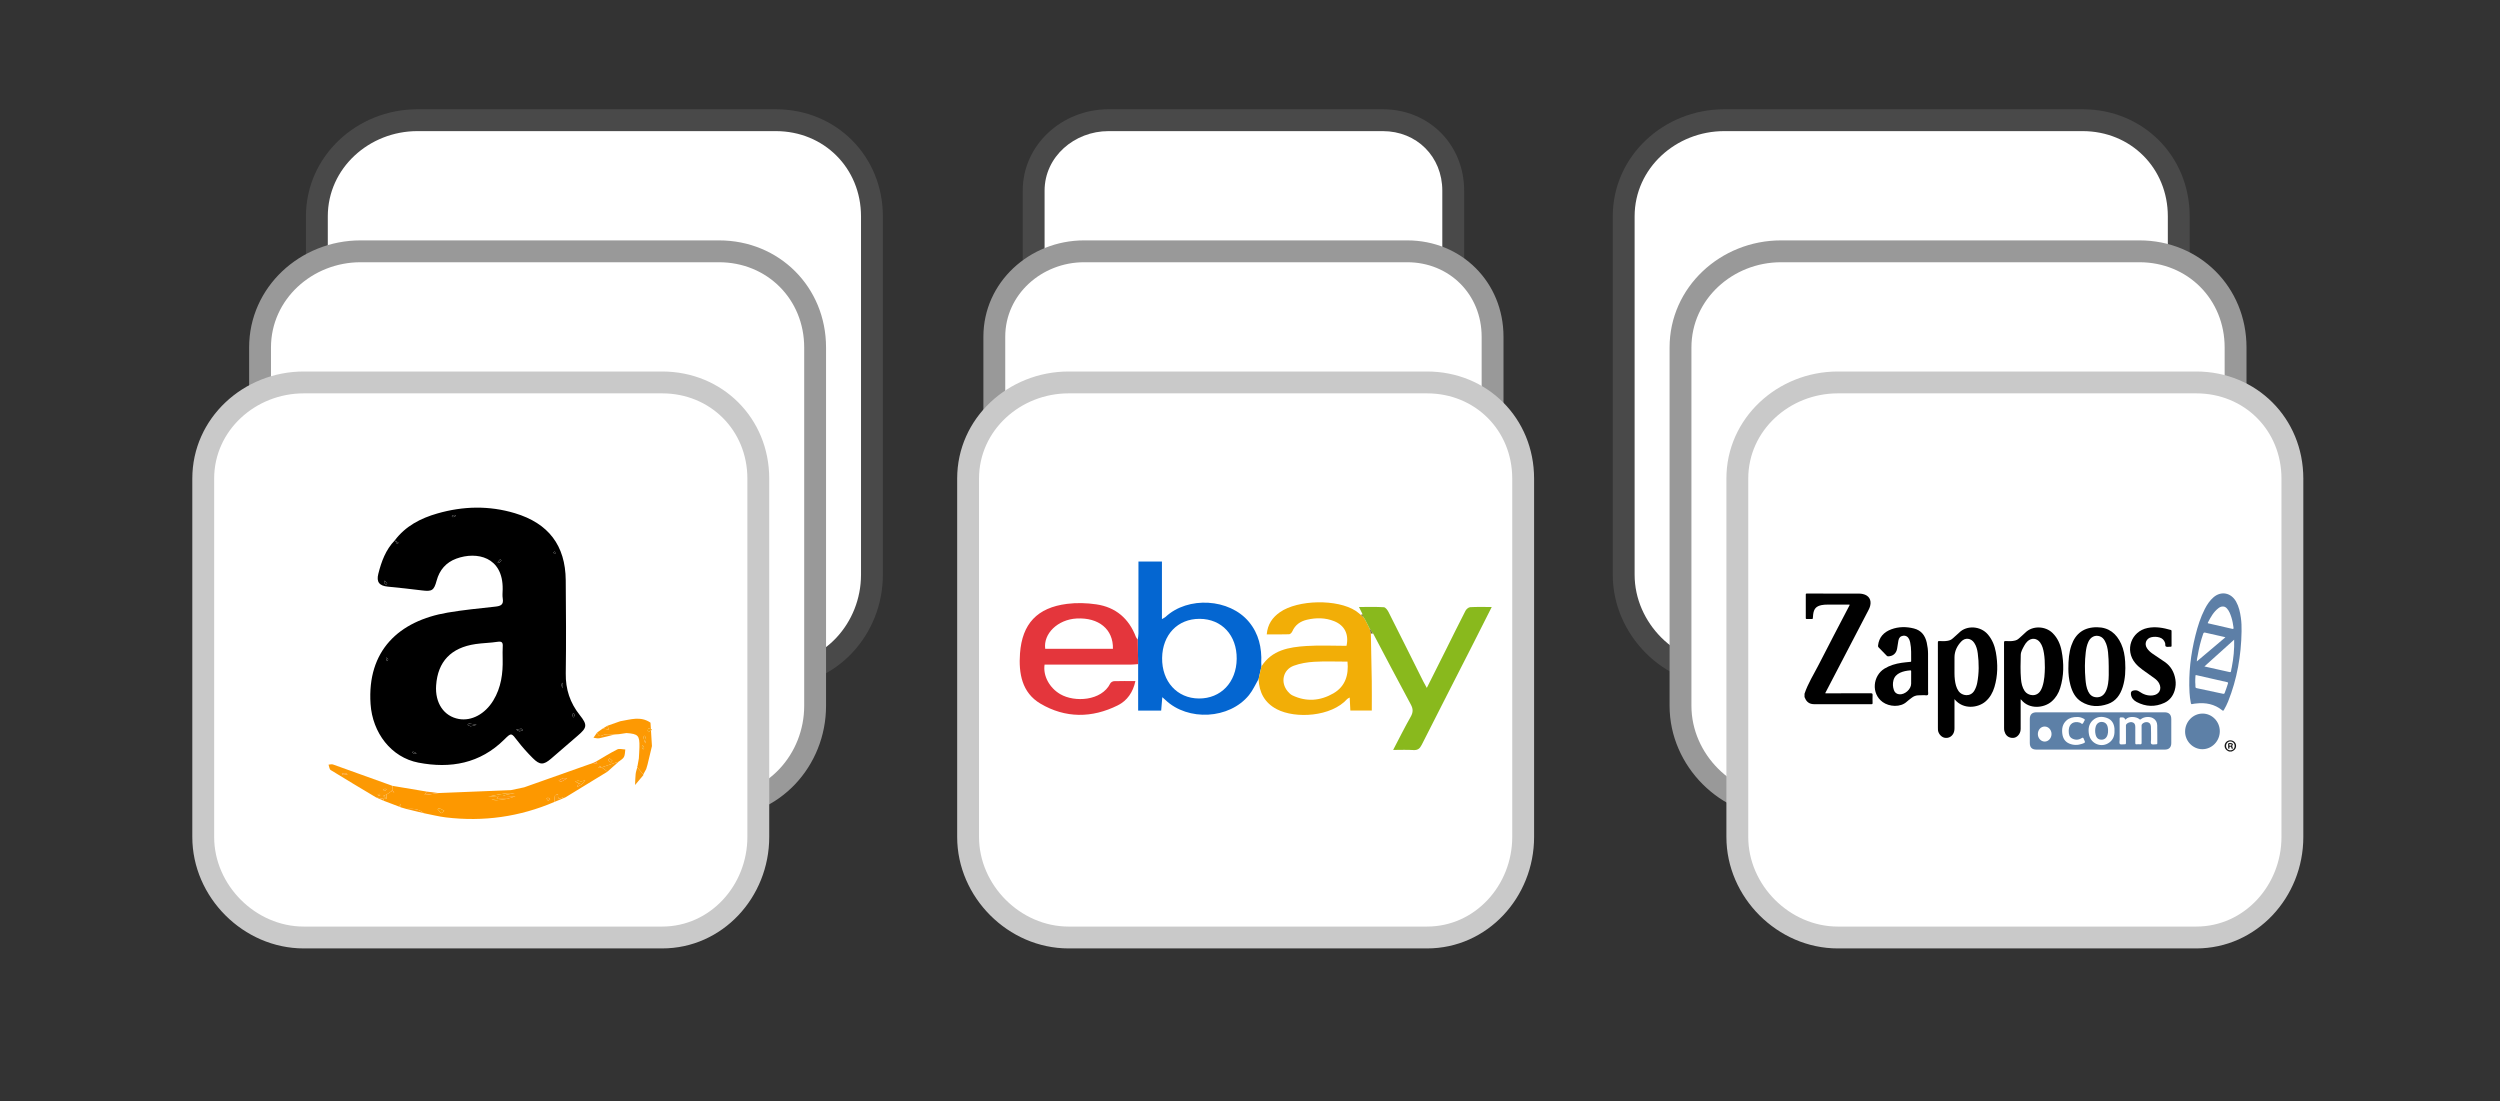 <?xml version="1.0" encoding="utf-8"?>
<!-- Generator: Adobe Illustrator 17.0.0, SVG Export Plug-In . SVG Version: 6.00 Build 0)  -->
<!DOCTYPE svg PUBLIC "-//W3C//DTD SVG 1.1//EN" "http://www.w3.org/Graphics/SVG/1.1/DTD/svg11.dtd">
<svg version="1.1" id="Layer_1" xmlns="http://www.w3.org/2000/svg" xmlns:xlink="http://www.w3.org/1999/xlink" x="0px" y="0px"
	 width="572px" height="252px" viewBox="0 0 572 252" enable-background="new 0 0 572 252" xml:space="preserve">
<rect x="0" y="0" width="572" height="252" fill="#333333" stroke="none"/>
<g>
	<path fill="#FFFFFF" d="M394.5,154c-12.406,0-22.5-10.094-22.5-22.5v-82c0-12.407,10.094-22.5,22.5-22.5h82
		c12.406,0,22.5,10.093,22.5,22.5v82c0,12.406-10.094,22.5-22.5,22.5H394.5z"/>
	<path fill="#494949" d="M476.5,30c11.028,0,19.5,8.472,19.5,19.5v82c0,11.028-8.472,20.5-19.5,20.5h-82
		c-11.028,0-20.5-9.472-20.5-20.5v-82c0-11.028,9.472-19.5,20.5-19.5H476 M476.5,25h-82C380.693,25,369,35.693,369,49.5v82
		c0,13.807,11.693,25.5,25.5,25.5h82c13.807,0,24.5-11.693,24.5-25.5v-82C501,35.693,490.307,25,476.5,25L476.5,25z"/>
</g>
<g>
	<path fill="#FFFFFF" d="M407.5,184c-12.406,0-22.5-10.094-22.5-22.5v-82c0-12.407,10.094-22.5,22.5-22.5h82
		c12.406,0,22.5,10.093,22.5,22.5v82c0,12.406-10.094,22.5-22.5,22.5H407.5z"/>
	<path fill="#999999" d="M489.5,60c11.028,0,19.5,8.472,19.5,19.5v82c0,11.028-8.472,20.5-19.5,20.5h-82
		c-11.028,0-20.5-9.472-20.5-20.5v-82c0-11.028,9.472-19.5,20.5-19.5H489 M489.5,55h-82C393.693,55,382,65.693,382,79.5v82
		c0,13.807,11.693,25.5,25.5,25.5h82c13.807,0,24.5-11.693,24.5-25.5v-82C514,65.693,503.307,55,489.5,55L489.5,55z"/>
</g>
<g>
	<path fill="#FFFFFF" d="M253.629,123c-9.169,0-16.629-7.459-16.629-16.629V43.629C237,34.459,244.459,27,253.629,27h62.742
		C325.54,27,333,34.459,333,43.629v62.742c0,9.169-7.46,16.629-16.629,16.629H253.629z"/>
	<path fill="#494949" d="M316.371,30C324.162,30,330,35.838,330,43.629v62.742c0,7.791-5.838,14.629-13.629,14.629h-62.742
		c-7.791,0-14.629-6.838-14.629-14.629V43.629C239,35.838,245.838,30,253.629,30H316 M316.371,25h-62.742
		C243.064,25,234,33.064,234,43.629v62.742c0,10.565,9.064,19.629,19.629,19.629h62.742c10.565,0,18.629-9.064,18.629-19.629V43.629
		C335,33.064,326.936,25,316.371,25L316.371,25z"/>
</g>
<g>
	<path fill="#FFFFFF" d="M248.038,171C236.989,171,228,162.011,228,150.962V77.038C228,65.989,236.989,57,248.038,57h73.924
		C333.011,57,342,65.989,342,77.038v73.924c0,11.049-8.989,20.038-20.038,20.038H248.038z"/>
	<path fill="#999999" d="M321.962,60C331.633,60,339,67.367,339,77.038v73.924c0,9.67-7.367,18.038-17.038,18.038h-73.924
		c-9.67,0-18.038-8.367-18.038-18.038V77.038C230,67.367,238.367,60,248.038,60H322 M321.962,55h-73.924
		C235.591,55,225,64.591,225,77.038v73.924C225,163.409,235.591,174,248.038,174h73.924C334.409,174,344,163.409,344,150.962V77.038
		C344,64.591,334.409,55,321.962,55L321.962,55z"/>
</g>
<g>
	<path fill="#FFFFFF" d="M95.5,154C83.093,154,73,143.906,73,131.5v-82C73,37.093,83.093,27,95.5,27h82
		c12.407,0,22.5,10.093,22.5,22.5v82c0,12.406-10.093,22.5-22.5,22.5H95.5z"/>
	<path fill="#494949" d="M177.5,30c11.028,0,19.5,8.472,19.5,19.5v82c0,11.028-8.472,20.5-19.5,20.5h-82
		c-11.028,0-20.5-9.472-20.5-20.5v-82C75,38.472,84.472,30,95.5,30H177 M177.5,25h-82C81.693,25,70,35.693,70,49.5v82
		c0,13.807,11.693,25.5,25.5,25.5h82c13.807,0,24.5-11.693,24.5-25.5v-82C202,35.693,191.307,25,177.5,25L177.5,25z"/>
</g>
<g>
	<path fill="#FFFFFF" d="M82.5,184C70.093,184,60,173.906,60,161.5v-82C60,67.093,70.093,57,82.5,57h82
		c12.407,0,22.5,10.093,22.5,22.5v82c0,12.406-10.093,22.5-22.5,22.5H82.5z"/>
	<path fill="#999999" d="M164.5,60c11.028,0,19.5,8.472,19.5,19.5v82c0,11.028-8.472,20.5-19.5,20.5h-82
		c-11.028,0-20.5-9.472-20.5-20.5v-82C62,68.472,71.472,60,82.5,60H164 M164.5,55h-82C68.693,55,57,65.693,57,79.5v82
		c0,13.807,11.693,25.5,25.5,25.5h82c13.807,0,24.5-11.693,24.5-25.5v-82C189,65.693,178.307,55,164.5,55L164.5,55z"/>
</g>
<g>
	<g>
		<path fill="#FFFFFF" d="M69.5,214C57.093,214,47,203.906,47,191.5v-82C47,97.093,57.093,87,69.5,87h82
			c12.407,0,22.5,10.093,22.5,22.5v82c0,12.406-10.093,22.5-22.5,22.5H69.5z"/>
		<path fill="#C9C9C9" d="M151.5,90c11.028,0,19.5,8.472,19.5,19.5v82c0,11.028-8.472,20.5-19.5,20.5h-82
			c-11.028,0-20.5-9.472-20.5-20.5v-82C49,98.472,58.472,90,69.5,90H151 M151.5,85h-82C55.693,85,44,95.693,44,109.5v82
			c0,13.807,11.693,25.5,25.5,25.5h82c13.807,0,24.5-11.693,24.5-25.5v-82C176,95.693,165.307,85,151.5,85L151.5,85z"/>
	</g>
	<g>
		<path d="M90.32,123.646c2.472-3.287,5.921-5.068,9.754-6.167c5.891-1.689,11.811-1.836,17.731-0.059
			c7.677,2.304,11.569,7.374,11.635,15.349c0.059,7.107,0.111,14.216,0.007,21.321c-0.053,3.614,0.976,6.725,3.21,9.529
			c1.798,2.256,1.675,2.875-0.495,4.721c-2.037,1.733-4.047,3.499-6.074,5.243c-1.717,1.477-2.563,1.497-4.189-0.125
			c-1.232-1.229-2.406-2.535-3.465-3.916c-1.44-1.878-1.421-1.961-3.037-0.355c-5.553,5.518-12.326,6.717-19.666,5.304
			c-6.242-1.202-10.511-6.839-10.948-13.421c-0.811-12.223,6.48-19.018,17.67-20.913c3.598-0.61,7.242-0.961,10.873-1.36
			c1.185-0.13,1.943-0.405,1.704-1.828c-0.116-0.691-0.03-1.418-0.019-2.129c0.119-7.491-5.974-8.725-10.607-7.025
			c-2.35,0.862-3.848,2.597-4.504,5.028c-0.612,2.265-1.063,2.534-3.357,2.243c-2.597-0.33-5.202-0.606-7.808-0.862
			c-1.952-0.192-2.655-1.057-2.176-2.941c0.714-2.811,1.683-5.511,3.775-7.648c0.182,0.285,0.364,0.571,0.545,0.856
			c0.1-0.099,0.199-0.199,0.299-0.298C90.891,124.009,90.606,123.827,90.32,123.646z M115.01,150.83
			c0-1.146-0.048-2.023,0.013-2.893c0.064-0.917-0.173-1.248-1.182-1.093c-1.664,0.257-3.365,0.273-5.032,0.517
			c-5.629,0.825-8.647,4.016-9.023,9.449c-0.28,4.046,1.783,7.094,5.211,7.695c2.919,0.512,5.969-1.135,7.853-4.207
			C114.691,157.295,115.083,153.98,115.01,150.83z M107.669,166.186c0.538-0.137,0.961-0.244,1.383-0.351
			c-0.573-0.104-1.144-0.229-1.721-0.294c-0.112-0.012-0.249,0.212-0.375,0.327C107.21,165.981,107.466,166.095,107.669,166.186z
			 M118.089,166.943c0.477,0.238,0.644,0.393,0.797,0.38c0.248-0.021,0.487-0.151,0.73-0.236c-0.105-0.126-0.209-0.356-0.315-0.358
			C119.015,166.726,118.729,166.82,118.089,166.943z M114.748,128.218c-0.154-0.117-0.313-0.251-0.321-0.242
			c-0.201,0.213-0.387,0.442-0.575,0.668c0.118,0.057,0.298,0.193,0.344,0.158C114.384,128.653,114.534,128.453,114.748,128.218z
			 M104.338,118.012c-0.234-0.105-0.358-0.213-0.451-0.19c-0.184,0.044-0.35,0.161-0.524,0.247c0.095,0.092,0.206,0.272,0.28,0.258
			C103.838,118.288,104.017,118.166,104.338,118.012z M131.111,163.15c-0.064,0.284-0.15,0.466-0.128,0.634
			c0.018,0.135,0.167,0.252,0.258,0.377c0.105-0.216,0.236-0.426,0.297-0.654C131.553,163.451,131.337,163.333,131.111,163.15z
			 M88.01,132.837c-0.058,0.239-0.154,0.405-0.107,0.499c0.082,0.167,0.238,0.311,0.395,0.419c0.035,0.024,0.199-0.139,0.304-0.216
			C88.48,133.394,88.358,133.249,88.01,132.837z M126.803,126.747c0.124-0.052,0.286-0.096,0.283-0.122
			c-0.017-0.147-0.073-0.289-0.115-0.432c-0.116,0.052-0.232,0.103-0.348,0.155C126.683,126.481,126.743,126.615,126.803,126.747z
			 M88.826,150.918c-0.129-0.174-0.246-0.332-0.363-0.489c-0.046,0.081-0.143,0.173-0.128,0.24c0.046,0.205,0.135,0.401,0.208,0.6
			C88.621,151.172,88.698,151.076,88.826,150.918z M128.709,157.48c0.044-0.494,0.089-0.699,0.071-0.9
			c-0.011-0.132-0.112-0.256-0.172-0.384c-0.045,0.201-0.118,0.401-0.126,0.603C128.476,156.93,128.565,157.065,128.709,157.48z
			 M95.335,172.374c-0.398-0.205-0.569-0.317-0.757-0.38c-0.077-0.025-0.189,0.056-0.285,0.089c0.145,0.128,0.274,0.284,0.44,0.372
			C94.819,172.502,94.968,172.43,95.335,172.374z"/>
		<path fill="#FD9800" d="M91.331,184.56c-1.199-0.455-2.397-0.91-3.596-1.365c0.011-0.137,0.022-0.274,0.034-0.41
			c0.219-0.001,0.438-0.001,0.656-0.002c0-0.328,0-0.656-0.001-0.983c0.328-0.219,0.656-0.438,0.985-0.656
			c0.27,0.042,0.539,0.084,0.809,0.127c-0.16-0.152-0.32-0.303-0.481-0.455c0.019-0.338,0.038-0.676,0.056-1.014
			c2.611,0.438,5.222,0.876,7.832,1.313c-0.164,0.257-0.327,0.514-0.491,0.771c0.271-0.024,0.544-0.036,0.813-0.076
			c0.782-0.114,1.563-0.239,2.344-0.359c5.533-0.223,11.066-0.445,16.6-0.668c1.015-0.215,2.03-0.429,3.044-0.644
			c5.248-1.857,10.496-3.714,15.743-5.571c0.33,0.09,0.66,0.179,0.991,0.269c-0.11-0.191-0.22-0.382-0.33-0.573
			c1.623-0.945,3.214-1.956,4.89-2.796c0.488-0.245,1.22-0.005,1.839,0.013c-0.091,0.579-0.056,1.223-0.31,1.719
			c-0.224,0.436-0.771,0.706-1.176,1.049c-1.309,0.439-2.618,0.877-3.927,1.316c-0.151-0.114-0.303-0.227-0.454-0.341
			c-0.09,0.169-0.181,0.339-0.271,0.508c0.242-0.056,0.483-0.111,0.725-0.167c0.44,0.332,0.879,0.665,1.319,0.997
			c-3.21,1.963-6.42,3.926-9.63,5.889c-0.396-0.607-1.858,1.346-1.66-0.691c-0.246,0.073-0.677,0.104-0.707,0.228
			c-0.114,0.483-0.099,0.996-0.133,1.498c-7.95,3.408-16.228,4.565-24.803,3.539c-1.708-0.204-3.389-0.64-5.083-0.97
			c-1.15-1.034-2.545-1.055-3.968-0.962c-0.425-0.123-0.85-0.246-1.276-0.369c-0.005-0.27-0.01-0.54-0.016-0.81
			C91.577,184.129,91.454,184.345,91.331,184.56z M132.405,179.174c-0.123,0.294-0.247,0.588-0.37,0.883
			c0.342-0.185,0.685-0.37,1.027-0.555c0.284-0.33,0.567-0.66,0.851-0.989c-0.303,0.089-0.603,0.227-0.911,0.25
			c-0.253,0.019-0.518-0.147-0.775-0.138c-0.213,0.007-0.422,0.15-0.633,0.232C131.864,178.963,132.134,179.069,132.405,179.174z
			 M115.995,181.799c0.592-0.106,1.183-0.212,1.775-0.317c-0.538-0.003-1.076-0.006-1.614-0.009c-0.054,0-0.107,0-0.161,0.001
			c-0.642,0.104-1.285,0.199-1.925,0.316c-0.8,0.146-1.596,0.311-2.394,0.467c0.783-0.043,1.566-0.085,2.349-0.128
			c-0.109,0.218-0.219,0.437-0.328,0.655c-0.415,0.049-0.83,0.098-1.245,0.147c0.38,0.06,0.766,0.194,1.14,0.166
			c0.804-0.06,1.603-0.204,2.403-0.313c0.646-0.192,1.292-0.385,1.939-0.577c-0.648-0.026-1.296-0.057-1.944-0.078
			c-0.326-0.01-0.654-0.002-0.98-0.002C115.338,182.018,115.666,181.908,115.995,181.799z M100.941,186.07
			c0.3-0.225,0.507-0.381,0.715-0.537c-0.356-0.199-0.7-0.426-1.074-0.58c-0.116-0.047-0.314,0.106-0.474,0.168
			C100.374,185.426,100.642,185.73,100.941,186.07z M129.77,178.057c-0.711,0-0.893-0.051-1.019,0.01
			c-0.324,0.158-0.624,0.366-0.934,0.553c0.206,0.072,0.442,0.243,0.613,0.193C128.739,178.723,129.01,178.501,129.77,178.057z
			 M139.405,173.479c-0.122,0.262-0.289,0.522-0.251,0.556c0.192,0.174,0.428,0.313,0.671,0.403c0.044,0.016,0.301-0.35,0.277-0.377
			C139.936,173.874,139.721,173.73,139.405,173.479z M125.424,183.241c0.208-0.184,0.338-0.299,0.468-0.414
			c-0.165-0.108-0.319-0.262-0.5-0.307c-0.1-0.025-0.246,0.132-0.37,0.207C125.134,182.87,125.245,183.013,125.424,183.241z"/>
		<path fill="#FD9903" d="M147.854,175.951c-0.226,0.418-0.452,0.835-0.678,1.253c-0.454-0.553-0.908-1.105-1.362-1.658
			c-0.039-0.114-0.021-0.217,0.054-0.311c0.101-0.565,0.201-1.129,0.302-1.694c0.045-0.861,0.113-1.722,0.132-2.584
			c0.057-2.684-0.274-3.036-2.97-3.238c-0.577,0.087-1.154,0.174-1.73,0.262c-0.308,0.02-0.616,0.039-0.924,0.059
			c-0.909,0.027-1.97-0.232-2.689,0.151c-0.977,0.519-1.078-0.022-1.361-0.595c0.432-0.306,0.863-0.611,1.295-0.917
			c0.477,0.096,0.955,0.191,1.432,0.287c-0.128-0.304-0.255-0.608-0.383-0.912l0.006-0.002c0.978-0.344,1.956-0.688,2.933-1.031
			c2.332-0.39,4.686-1.235,6.926,0.328c0.11,1.784,0.22,3.568,0.33,5.352c-0.335,1.403-0.67,2.806-1.005,4.209
			C148.059,175.255,147.957,175.603,147.854,175.951z M147.632,170.07c0.122-0.55,0.212-0.725,0.184-0.878
			c-0.054-0.297-0.174-0.583-0.266-0.873c-0.121,0.11-0.357,0.239-0.342,0.327C147.263,168.991,147.398,169.324,147.632,170.07z
			 M149.15,166.956c-0.357-0.151-0.549-0.287-0.742-0.287c-0.075,0-0.2,0.301-0.209,0.47c-0.007,0.121,0.141,0.251,0.22,0.377
			C148.557,167.41,148.695,167.304,149.15,166.956z M147.045,170.471c-0.096,0.25-0.2,0.384-0.173,0.483
			c0.048,0.18,0.173,0.34,0.267,0.509c0.083-0.104,0.248-0.224,0.231-0.308C147.33,170.961,147.202,170.784,147.045,170.471z"/>
		<path fill="#FC9904" d="M89.794,179.801c-0.019,0.338-0.037,0.676-0.056,1.014c-0.109,0.109-0.219,0.219-0.328,0.328
			c-0.328,0.219-0.656,0.438-0.985,0.656c-0.238,0.1-0.477,0.199-0.715,0.299c0.239,0.228,0.477,0.456,0.716,0.684
			c-0.219,0.001-0.438,0.001-0.656,0.002c-0.562-0.104-1.123-0.208-1.685-0.312c-3.481-2.085-6.974-4.153-10.425-6.287
			c-0.302-0.187-0.334-0.811-0.492-1.233c0.339-0.02,0.717-0.149,1.013-0.044C80.724,176.522,85.258,178.165,89.794,179.801z
			 M79.555,177.172c-0.372-0.185-0.478-0.283-0.581-0.28c-0.253,0.008-0.504,0.063-0.755,0.099c0.1,0.107,0.193,0.294,0.302,0.303
			C78.759,177.315,79.005,177.246,79.555,177.172z M88.117,180.454c-0.16,0.069-0.297,0.127-0.433,0.186
			c0.087,0.11,0.202,0.326,0.256,0.312c0.186-0.05,0.351-0.179,0.524-0.279C88.352,180.601,88.239,180.531,88.117,180.454z
			 M86.984,181.946c-0.044-0.139-0.08-0.318-0.104-0.317c-0.147,0.01-0.291,0.06-0.436,0.098c0.036,0.117,0.075,0.335,0.108,0.334
			C86.697,182.058,86.84,181.99,86.984,181.946z"/>
		<path fill="#F99B0B" d="M145.814,175.546c0.454,0.553,0.908,1.105,1.362,1.658c0.005,0.054,0.037,0.129,0.013,0.159
			c-0.626,0.753-1.257,1.501-1.888,2.25c0.039-0.838,0.04-1.681,0.132-2.514C145.49,176.574,145.682,176.063,145.814,175.546z"/>
		<path fill="#FB9A09" d="M136.627,167.594c0.284,0.573,0.384,1.115,1.361,0.595c0.72-0.383,1.78-0.124,2.689-0.151
			c-1.191,0.3-2.374,0.638-3.577,0.88c-0.413,0.083-0.874-0.077-1.314-0.125C136.067,168.394,136.347,167.994,136.627,167.594z"/>
		<path fill="#F99A09" d="M137.656,175.564c1.309-0.439,2.618-0.877,3.927-1.316c-0.869,0.771-1.739,1.542-2.608,2.313
			C138.535,176.228,138.095,175.896,137.656,175.564L137.656,175.564z"/>
		<path fill="#FA9708" d="M92.991,185.092c1.423-0.093,2.818-0.073,3.968,0.962C95.637,185.734,94.314,185.413,92.991,185.092z"/>
		<path fill="#FA9A0B" d="M126.845,183.485c0.033-0.502,0.019-1.015,0.133-1.498c0.029-0.125,0.46-0.155,0.707-0.228
			c-0.199,2.037,1.263,0.084,1.66,0.691C128.511,182.795,127.678,183.14,126.845,183.485z"/>
		<path fill="#F99A18" d="M149.167,170.698c-0.11-1.784-0.22-3.568-0.33-5.352C148.947,167.13,149.057,168.914,149.167,170.698z"/>
		<path fill="#FB970D" d="M100.292,181.451c-0.781,0.121-1.562,0.245-2.344,0.359c-0.269,0.039-0.542,0.051-0.813,0.076
			c0.164-0.257,0.327-0.514,0.491-0.771C98.514,181.227,99.403,181.339,100.292,181.451z"/>
		<path fill="#F89C0C" d="M119.936,180.139c-1.015,0.215-2.029,0.429-3.044,0.644C117.906,180.568,118.921,180.353,119.936,180.139z
			"/>
		<path fill="#FB9A09" d="M141.911,165.018c-0.978,0.344-1.956,0.688-2.933,1.031C139.955,165.706,140.933,165.362,141.911,165.018z
			"/>
		<path fill="#FB9A09" d="M138.971,166.052c0.128,0.304,0.255,0.608,0.383,0.912c-0.477-0.096-0.955-0.191-1.432-0.287
			C138.272,166.469,138.622,166.26,138.971,166.052z"/>
		<path fill="#F99B0B" d="M86.084,182.472c0.562,0.104,1.123,0.208,1.685,0.312c-0.011,0.137-0.022,0.273-0.034,0.41
			C87.185,182.954,86.634,182.713,86.084,182.472z"/>
		<path fill="#F99B0B" d="M147.854,175.951c0.103-0.348,0.205-0.696,0.308-1.044C148.059,175.255,147.957,175.603,147.854,175.951z"
			/>
		<path fill="#F99B0B" d="M146.17,173.541c-0.101,0.565-0.201,1.129-0.302,1.694C145.968,174.67,146.069,174.106,146.17,173.541z"/>
		<path fill="#FE9017" d="M136.34,174.264c0.11,0.191,0.22,0.382,0.33,0.573c-0.33-0.09-0.661-0.179-0.991-0.269
			C135.899,174.466,136.12,174.365,136.34,174.264z"/>
		<path fill="#FB9A09" d="M141.601,167.981c0.577-0.087,1.153-0.174,1.73-0.262C142.755,167.806,142.178,167.893,141.601,167.981z"
			/>
		<path fill="#F79B07" d="M91.331,184.56c0.123-0.216,0.246-0.431,0.369-0.647c0.005,0.27,0.01,0.54,0.016,0.81
			C91.588,184.669,91.459,184.615,91.331,184.56z"/>
		<path fill="#040404" d="M107.669,166.186c-0.203-0.091-0.458-0.204-0.714-0.318c0.126-0.115,0.264-0.339,0.375-0.327
			c0.577,0.065,1.148,0.19,1.721,0.294C108.629,165.942,108.207,166.049,107.669,166.186z"/>
		<path fill="#171717" d="M118.089,166.943c0.64-0.123,0.926-0.217,1.211-0.213c0.107,0.002,0.21,0.232,0.315,0.358
			c-0.243,0.084-0.482,0.215-0.73,0.236C118.733,167.336,118.566,167.181,118.089,166.943z"/>
		<path fill="#070707" d="M114.748,128.218c-0.214,0.235-0.363,0.435-0.553,0.583c-0.046,0.036-0.225-0.101-0.344-0.158
			c0.188-0.226,0.374-0.454,0.575-0.668C114.434,127.967,114.594,128.101,114.748,128.218z"/>
		<path fill="#070707" d="M104.338,118.012c-0.321,0.154-0.499,0.276-0.694,0.314c-0.074,0.014-0.186-0.166-0.28-0.258
			c0.174-0.086,0.34-0.203,0.524-0.247C103.98,117.799,104.104,117.907,104.338,118.012z"/>
		<path fill="#080808" d="M90.32,123.646c0.286,0.182,0.571,0.363,0.857,0.545c-0.1,0.099-0.199,0.199-0.299,0.298
			c-0.182-0.285-0.363-0.571-0.545-0.856L90.32,123.646z"/>
		<path fill="#070707" d="M131.111,163.15c0.226,0.184,0.442,0.301,0.427,0.357c-0.06,0.228-0.192,0.438-0.297,0.654
			c-0.091-0.125-0.24-0.243-0.258-0.377C130.962,163.616,131.048,163.434,131.111,163.15z"/>
		<path fill="#080808" d="M88.01,132.837c0.347,0.412,0.47,0.557,0.592,0.702c-0.105,0.077-0.269,0.24-0.304,0.216
			c-0.157-0.108-0.313-0.251-0.395-0.419C87.856,133.242,87.953,133.077,88.01,132.837z"/>
		<path fill="#070707" d="M126.803,126.747c-0.06-0.133-0.12-0.266-0.181-0.399c0.116-0.052,0.232-0.103,0.348-0.155
			c0.043,0.144,0.098,0.286,0.115,0.432C127.089,126.651,126.927,126.696,126.803,126.747z"/>
		<path fill="#050505" d="M88.826,150.918c-0.128,0.158-0.205,0.255-0.283,0.351c-0.072-0.199-0.162-0.395-0.208-0.6
			c-0.015-0.067,0.082-0.159,0.128-0.24C88.58,150.586,88.697,150.743,88.826,150.918z"/>
		<path fill="#070707" d="M128.709,157.48c-0.144-0.415-0.232-0.55-0.227-0.681c0.008-0.202,0.081-0.402,0.126-0.603
			c0.061,0.128,0.161,0.252,0.172,0.384C128.797,156.78,128.753,156.986,128.709,157.48z"/>
		<path fill="#050505" d="M95.335,172.374c-0.367,0.056-0.516,0.128-0.602,0.082c-0.165-0.089-0.295-0.244-0.44-0.372
			c0.096-0.033,0.208-0.115,0.285-0.089C94.766,172.057,94.937,172.169,95.335,172.374z"/>
		<path fill="#FD9606" d="M113.697,182.784c0.109-0.218,0.219-0.437,0.328-0.655c0.328,0,0.656-0.001,0.984-0.001
			c0.327,0,0.654-0.008,0.98,0.002c0.648,0.02,1.296,0.051,1.944,0.078c-0.646,0.192-1.292,0.385-1.939,0.577
			C115.229,182.784,114.463,182.784,113.697,182.784z"/>
		<path fill="#F69B03" d="M115.01,182.128c-0.328,0-0.656,0.001-0.984,0.001c-0.783,0.043-1.566,0.085-2.349,0.128
			c0.798-0.157,1.594-0.321,2.394-0.467c0.639-0.117,1.283-0.211,1.924-0.316c0,0.109,0,0.217,0,0.326
			C115.666,181.908,115.338,182.018,115.01,182.128z"/>
		<path fill="#F89C02" d="M132.405,179.174c-0.27-0.106-0.541-0.211-0.811-0.317c0.211-0.082,0.42-0.225,0.633-0.232
			c0.257-0.009,0.522,0.157,0.775,0.138c0.308-0.024,0.608-0.162,0.911-0.25c-0.284,0.33-0.567,0.66-0.851,0.989
			C132.843,179.393,132.624,179.284,132.405,179.174z"/>
		<path fill="#F89C01" d="M113.697,182.784c0.766,0,1.532,0,2.299,0c-0.801,0.109-1.599,0.253-2.403,0.313
			c-0.374,0.028-0.76-0.106-1.14-0.166C112.867,182.882,113.282,182.833,113.697,182.784z"/>
		<path fill="#F89C01" d="M100.941,186.07c-0.299-0.34-0.567-0.644-0.834-0.948c0.16-0.062,0.359-0.216,0.474-0.168
			c0.374,0.153,0.719,0.381,1.074,0.58C101.448,185.689,101.241,185.845,100.941,186.07z"/>
		<path fill="#FC9210" d="M129.77,178.057c-0.761,0.444-1.031,0.666-1.34,0.756c-0.171,0.05-0.406-0.121-0.613-0.193
			c0.31-0.188,0.609-0.396,0.934-0.553C128.878,178.006,129.059,178.057,129.77,178.057z"/>
		<path fill="#F99908" d="M139.405,173.479c0.316,0.25,0.531,0.394,0.697,0.581c0.024,0.027-0.233,0.393-0.277,0.377
			c-0.243-0.09-0.479-0.229-0.671-0.403C139.117,174.001,139.284,173.741,139.405,173.479z"/>
		<path fill="#FC9509" d="M132.405,179.174c0.219,0.109,0.438,0.218,0.657,0.328c-0.342,0.185-0.685,0.37-1.027,0.555
			C132.158,179.763,132.281,179.469,132.405,179.174z"/>
		<path fill="#F99B0B" d="M88.425,182.783c-0.239-0.228-0.477-0.456-0.716-0.684c0.238-0.1,0.477-0.199,0.715-0.299
			C88.425,182.127,88.425,182.455,88.425,182.783z"/>
		<path fill="#F89C0C" d="M115.995,181.799c0-0.109,0-0.217,0-0.326c0.054,0,0.107-0.001,0.161-0.001
			c0.538,0.003,1.076,0.006,1.614,0.009C117.178,181.587,116.587,181.693,115.995,181.799z"/>
		<path fill="#FA9A0B" d="M125.424,183.241c-0.179-0.229-0.29-0.371-0.402-0.514c0.125-0.075,0.27-0.232,0.37-0.207
			c0.181,0.045,0.335,0.199,0.5,0.307C125.762,182.943,125.632,183.058,125.424,183.241z"/>
		<path fill="#F99A09" d="M137.656,175.564c-0.242,0.056-0.483,0.111-0.725,0.167c0.09-0.169,0.181-0.339,0.271-0.508
			C137.353,175.336,137.505,175.45,137.656,175.564L137.656,175.564z"/>
		<path fill="#FE9609" d="M89.409,181.143c0.109-0.109,0.219-0.219,0.328-0.328c0.16,0.152,0.32,0.303,0.481,0.455
			C89.948,181.228,89.679,181.185,89.409,181.143z"/>
		<path fill="#F59B08" d="M147.632,170.07c-0.234-0.746-0.368-1.079-0.424-1.424c-0.014-0.088,0.221-0.217,0.342-0.327
			c0.093,0.29,0.213,0.576,0.266,0.873C147.844,169.345,147.754,169.52,147.632,170.07z"/>
		<path fill="#F49D04" d="M149.15,166.956c-0.455,0.348-0.593,0.454-0.731,0.56c-0.079-0.126-0.227-0.256-0.22-0.377
			c0.009-0.169,0.135-0.47,0.209-0.47C148.601,166.669,148.793,166.805,149.15,166.956z"/>
		<path fill="#F29C08" d="M147.045,170.471c0.157,0.313,0.285,0.49,0.325,0.684c0.017,0.083-0.149,0.204-0.231,0.308
			c-0.093-0.168-0.219-0.328-0.267-0.509C146.845,170.855,146.949,170.721,147.045,170.471z"/>
		<path fill="#FC950E" d="M79.555,177.172c-0.55,0.073-0.796,0.143-1.034,0.122c-0.109-0.01-0.202-0.197-0.302-0.303
			c0.252-0.036,0.503-0.091,0.755-0.099C79.077,176.889,79.183,176.987,79.555,177.172z"/>
		<path fill="#F99B0B" d="M88.117,180.454c0.122,0.077,0.235,0.148,0.347,0.219c-0.173,0.099-0.338,0.229-0.524,0.279
			c-0.054,0.014-0.169-0.201-0.256-0.312C87.82,180.581,87.957,180.522,88.117,180.454z"/>
		<path fill="#F99B0B" d="M86.984,181.946c-0.145,0.044-0.287,0.112-0.432,0.115c-0.034,0.001-0.072-0.217-0.108-0.334
			c0.145-0.037,0.289-0.088,0.436-0.098C86.904,181.628,86.94,181.807,86.984,181.946z"/>
	</g>
</g>
<g>
	<g>
		<path fill="#FFFFFF" d="M244.5,214c-12.407,0-22.5-10.094-22.5-22.5v-82c0-12.407,10.093-22.5,22.5-22.5h82
			c12.406,0,22.5,10.093,22.5,22.5v82c0,12.406-10.094,22.5-22.5,22.5H244.5z"/>
		<path fill="#C9C9C9" d="M326.5,90c11.028,0,19.5,8.472,19.5,19.5v82c0,11.028-8.472,20.5-19.5,20.5h-82
			c-11.028,0-20.5-9.472-20.5-20.5v-82c0-11.028,9.472-19.5,20.5-19.5H326 M326.5,85h-82c-13.807,0-25.5,10.693-25.5,24.5v82
			c0,13.807,11.693,25.5,25.5,25.5h82c13.807,0,24.5-11.693,24.5-25.5v-82C351,95.693,340.307,85,326.5,85L326.5,85z"/>
	</g>
	<g>
		<path fill="#0466D1" d="M260.314,146.352c0.055-0.449,0.158-0.897,0.158-1.346c0.011-5.477,0.007-10.955,0.007-16.526
			c1.801,0,3.514,0,5.373,0c0,4.295,0,8.624,0,13.174c0.41-0.247,0.647-0.339,0.819-0.5c5.124-4.788,14.645-4.239,19.101,1.15
			c2.232,2.699,2.948,5.894,2.803,9.33c-0.012,0.276,0.034,0.554,0.052,0.832c-0.22,0.96-0.439,1.92-0.659,2.88
			c-0.726,1.239-1.307,2.596-2.202,3.698c-4.478,5.515-13.954,6.028-19.119,1.107c-0.189-0.181-0.39-0.35-0.712-0.637
			c-0.096,1.132-0.176,2.08-0.26,3.076c-1.798,0-3.468,0-5.266,0c0-3.575,0-7.109,0-10.643
			C260.378,150.081,260.346,148.217,260.314,146.352z M274.307,159.817c5.018,0.032,8.59-3.71,8.65-9.061
			c0.061-5.402-3.411-9.152-8.484-9.166c-5.015-0.014-8.509,3.634-8.579,8.956C265.824,155.927,269.324,159.785,274.307,159.817z"/>
		<path fill="#F2AE07" d="M287.968,155.346c0.22-0.96,0.439-1.92,0.659-2.88c2.408-3.766,6.301-4.401,10.252-4.661
			c3.067-0.202,6.159-0.04,9.203-0.04c0.588-2.662-0.444-4.687-2.832-5.643c-2.016-0.806-4.1-0.818-6.196-0.332
			c-1.544,0.358-2.718,1.174-3.376,2.677c-0.122,0.28-0.47,0.643-0.725,0.652c-1.672,0.058-3.347,0.03-5.123,0.03
			c0.195-2.32,1.31-3.888,3.033-5.088c4.13-2.875,13.128-3.03,17.328-0.294c0.428,0.279,0.805,0.635,1.205,0.955
			c0.188,0.187,0.377,0.374,0.565,0.561l-0.01-0.013c0.094,0.104,0.189,0.209,0.283,0.313c0.377,0.74,0.755,1.479,1.132,2.219
			c0.096,0.389,0.192,0.779,0.288,1.168c0.07,3.644,0.156,7.289,0.206,10.933c0.03,2.191,0.006,4.382,0.006,6.664
			c-1.562,0-3.131,0-4.905,0c-0.047-0.928-0.095-1.884-0.15-2.97c-0.224,0.126-0.437,0.186-0.562,0.326
			c-3.647,4.082-11.84,4.564-16.088,2.358C289.345,160.819,288.08,158.435,287.968,155.346z M308.306,151.378
			c-2.629,0-5.145-0.106-7.646,0.039c-1.563,0.09-3.176,0.365-4.64,0.9c-2.492,0.91-3.112,3.848-1.384,5.881
			c0.298,0.35,0.654,0.706,1.059,0.9c3.204,1.536,6.404,1.268,9.389-0.461C307.802,157.063,308.613,154.44,308.306,151.378z"/>
		<path fill="#E4363C" d="M260.314,146.352c0.032,1.865,0.064,3.729,0.096,5.594c-0.556,0.04-1.111,0.114-1.667,0.114
			c-6.09,0.008-12.179,0.005-18.269,0.005c-0.501,0-1.003,0-1.476,0c-0.39,2.583,1.142,5.329,3.586,6.757
			c3.284,1.92,9.473,1.561,11.451-2.456c0.127-0.257,0.559-0.504,0.856-0.514c1.584-0.051,3.17-0.024,4.892-0.024
			c-0.546,2.549-1.874,4.478-4.025,5.551c-5.93,2.959-12.002,2.983-17.712-0.393c-4.248-2.512-4.995-6.94-4.671-11.471
			c0.488-6.814,3.954-10.481,10.762-11.351c2.196-0.281,4.501-0.212,6.696,0.11c4.437,0.651,7.463,3.234,9.062,7.452
			C259.982,145.955,260.172,146.144,260.314,146.352z M254.638,148.45c0.108-4.455-3.235-7.209-8.31-6.937
			c-4.293,0.23-7.65,3.453-7.185,6.937C244.307,148.45,249.474,148.45,254.638,148.45z"/>
		<path fill="#89B91D" d="M313.366,143.802c-0.377-0.74-0.755-1.479-1.132-2.219c-0.094-0.105-0.189-0.209-0.283-0.313l0.01,0.013
			c-0.083-0.276-0.165-0.551-0.248-0.827c-0.224-0.456-0.449-0.913-0.774-1.575c1.995,0,3.847-0.063,5.688,0.051
			c0.381,0.024,0.838,0.646,1.063,1.092c2.683,5.304,5.328,10.628,7.986,15.945c0.202,0.403,0.433,0.792,0.78,1.423
			c1.519-3.031,2.922-5.822,4.318-8.616c1.505-3.012,2.985-6.037,4.529-9.029c0.193-0.374,0.696-0.805,1.078-0.827
			c1.572-0.093,3.153-0.039,4.929-0.039c-1.531,3.03-2.973,5.903-4.431,8.767c-3.865,7.588-7.751,15.165-11.589,22.766
			c-0.434,0.859-0.903,1.263-1.913,1.196c-1.474-0.099-2.959-0.025-4.623-0.025c1.387-2.644,2.63-5.153,4.012-7.583
			c0.577-1.015,0.589-1.79,0.027-2.826c-2.919-5.389-5.754-10.823-8.618-16.241C313.905,144.557,313.635,144.18,313.366,143.802z"/>
		<path fill="#77742D" d="M313.366,143.802c0.27,0.377,0.54,0.754,0.809,1.131c-0.174,0.012-0.347,0.024-0.521,0.037
			C313.558,144.581,313.462,144.192,313.366,143.802z"/>
		<path fill="#868426" d="M311.712,140.456c0.083,0.276,0.165,0.551,0.248,0.827c-0.188-0.187-0.377-0.374-0.565-0.561
			C311.501,140.634,311.606,140.545,311.712,140.456z"/>
		<path fill="#868426" d="M311.95,141.27c0.094,0.104,0.189,0.209,0.283,0.313C312.139,141.479,312.044,141.375,311.95,141.27z"/>
	</g>
</g>
<g>
	<g>
		<path fill="#FFFFFF" d="M420.5,214c-12.406,0-22.5-10.094-22.5-22.5v-82c0-12.407,10.094-22.5,22.5-22.5h82
			c12.406,0,22.5,10.093,22.5,22.5v82c0,12.406-10.094,22.5-22.5,22.5H420.5z"/>
		<path fill="#C9C9C9" d="M502.5,90c11.028,0,19.5,8.472,19.5,19.5v82c0,11.028-8.472,20.5-19.5,20.5h-82
			c-11.028,0-20.5-9.472-20.5-20.5v-82c0-11.028,9.472-19.5,20.5-19.5H502 M502.5,85h-82c-13.807,0-25.5,10.693-25.5,24.5v82
			c0,13.807,11.693,25.5,25.5,25.5h82c13.807,0,24.5-11.693,24.5-25.5v-82C527,95.693,516.307,85,502.5,85L502.5,85z"/>
	</g>
	<g>
		<path d="M412.875,158.728c0.781-2.363,2.127-4.454,3.247-6.651c2.291-4.497,4.645-8.96,6.974-13.438
			c0.044-0.084,0.084-0.17,0.123-0.249c-0.073-0.08-0.149-0.052-0.216-0.052c-1.643-0.002-3.286,0-4.929-0.001
			c-0.439,0-0.877,0.024-1.307,0.113c-1.232,0.255-1.756,0.842-1.915,2.14c-0.033,0.265-0.066,0.533-0.068,0.799
			c-0.001,0.196-0.071,0.246-0.257,0.239c-0.377-0.014-0.755-0.012-1.132-0.001c-0.171,0.005-0.232-0.043-0.231-0.222
			c0.006-1.789,0.007-3.578-0.001-5.367c-0.001-0.209,0.083-0.232,0.258-0.232c3.992,0.005,7.984,0.004,11.976,0.012
			c0.277,0.001,0.559,0.039,0.831,0.098c1.381,0.305,2.015,1.354,1.662,2.728c-0.082,0.319-0.212,0.618-0.364,0.91
			c-3.251,6.24-6.502,12.479-9.75,18.721c-0.053,0.102-0.146,0.194-0.126,0.357c0.131,0,0.261,0,0.39,0
			c3.335,0,6.67,0.006,10.004-0.009c0.348-0.002,0.417,0.104,0.404,0.421c-0.024,0.595-0.016,1.193-0.002,1.789
			c0.005,0.214-0.041,0.293-0.277,0.293c-4.382-0.008-8.763-0.002-13.145-0.01c-1.028-0.002-1.744-0.541-2.083-1.511
			c-0.01-0.028-0.043-0.049-0.065-0.073C412.875,159.264,412.875,158.996,412.875,158.728z"/>
		<path fill="#171717" d="M510.009,171.947c-0.411-0.172-0.776-0.393-0.94-0.842c-0.236-0.645,0.084-1.366,0.724-1.624
			c0.669-0.27,1.441,0.03,1.72,0.67c0.281,0.645-0.008,1.384-0.659,1.679c-0.087,0.039-0.174,0.078-0.261,0.117
			C510.398,171.947,510.203,171.947,510.009,171.947z M510.291,171.673c0.56,0.012,0.984-0.407,0.997-0.983
			c0.012-0.569-0.4-1.025-0.946-1.048c-0.557-0.023-1.01,0.428-1.015,1.012C509.322,171.23,509.73,171.661,510.291,171.673z"/>
		<path fill="#5D80A7" d="M480.576,171.508c-4.879,0-9.758,0-14.638,0c-1.024,0-1.518-0.492-1.519-1.519
			c-0.002-1.825-0.002-3.65,0-5.475c0.001-1.037,0.51-1.539,1.549-1.539c9.758,0,19.517,0,29.275,0c1.021,0,1.547,0.526,1.547,1.551
			c0.001,1.837,0.001,3.675,0,5.512c-0.001,0.941-0.528,1.47-1.467,1.47C490.407,171.508,485.492,171.508,480.576,171.508z
			 M484.976,167.204c0,0.669-0.009,1.339,0.004,2.008c0.007,0.349-0.159,0.803,0.073,1.017c0.226,0.209,0.677,0.03,1.026,0.066
			c0.285,0.029,0.343-0.089,0.34-0.352c-0.012-1.265-0.006-2.531-0.004-3.796c0-0.119-0.022-0.241,0.045-0.356
			c0.245-0.416,0.921-0.671,1.416-0.532c0.477,0.134,0.68,0.445,0.682,1.063c0.003,1.217,0.007,2.434-0.003,3.65
			c-0.002,0.245,0.049,0.355,0.321,0.326c0.253-0.028,0.512-0.025,0.765-0.001c0.295,0.028,0.363-0.086,0.36-0.368
			c-0.015-1.265-0.007-2.531-0.005-3.796c0-0.131-0.017-0.261,0.062-0.388c0.239-0.38,0.832-0.612,1.321-0.504
			c0.459,0.102,0.714,0.431,0.752,0.988c0.067,0.984,0.008,1.971,0.035,2.955c0.01,0.359-0.165,0.83,0.084,1.046
			c0.239,0.207,0.7,0.041,1.063,0.063c0.195,0.012,0.284-0.045,0.282-0.263c-0.011-1.363,0.008-2.726-0.023-4.088
			c-0.016-0.695-0.329-1.265-0.956-1.62c-0.785-0.444-2.058-0.348-2.763,0.218c-0.137,0.11-0.21,0.14-0.354,0.011
			c-0.665-0.596-2.38-0.755-3.08-0.002c-0.072,0.078-0.174,0.151-0.22,0.003c-0.15-0.472-0.523-0.401-0.887-0.413
			c-0.286-0.01-0.346,0.102-0.342,0.363C484.984,165.403,484.976,166.303,484.976,167.204z M483.796,167.222
			c0-0.17,0.013-0.341-0.002-0.51c-0.1-1.145-0.606-2.043-1.715-2.443c-1.162-0.418-2.303-0.353-3.263,0.543
			c-0.917,0.856-1.057,1.95-0.876,3.121c0.348,2.256,2.909,3.302,4.72,1.919C483.52,169.196,483.829,168.275,483.796,167.222z
			 M475.241,164.05c-0.957-0.001-1.76,0.19-2.421,0.781c-0.925,0.827-1.11,1.897-0.96,3.061c0.131,1.021,0.605,1.821,1.583,2.234
			c0.97,0.41,1.97,0.398,2.954,0.054c0.758-0.265,0.749-0.288,0.414-1.005c-0.015-0.033-0.033-0.066-0.043-0.1
			c-0.092-0.303-0.201-0.378-0.519-0.176c-0.685,0.435-1.433,0.449-2.149,0.068c-0.67-0.356-0.774-1.01-0.773-1.692
			c0-0.097,0.001-0.195,0.008-0.292c0.094-1.44,1.181-2.063,2.558-1.642c0.215,0.066,0.397,0.366,0.581,0.259
			c0.183-0.107,0.258-0.397,0.381-0.606c0.018-0.031,0.034-0.066,0.057-0.093c0.177-0.21,0.084-0.328-0.124-0.442
			C476.275,164.175,475.735,164.022,475.241,164.05z M466.261,167.952c-0.001,0.945,0.704,1.72,1.567,1.722
			c0.849,0.002,1.57-0.796,1.564-1.733c-0.006-0.956-0.705-1.715-1.575-1.711C466.941,166.234,466.263,166.985,466.261,167.952z"/>
		<path d="M447.186,159.963c0,0.213,0,0.33,0,0.446c0,2.069,0,4.138,0,6.206c0,0.431-0.062,0.846-0.271,1.231
			c-0.405,0.747-1.165,1.111-1.992,0.952c-0.755-0.145-1.441-0.939-1.517-1.765c-0.016-0.169-0.013-0.34-0.013-0.511
			c-0.001-6.499,0.001-12.997-0.007-19.496c0-0.282,0.063-0.375,0.353-0.355c0.643,0.045,1.288,0.053,1.928-0.065
			c0.414-0.077,0.784-0.223,1.1-0.521c0.496-0.467,1.037-0.886,1.52-1.366c1.707-1.697,4.877-1.52,6.549,0.458
			c0.992,1.175,1.545,2.55,1.812,4.039c0.48,2.679,0.466,5.349-0.32,7.978c-0.385,1.289-1.026,2.432-2.066,3.326
			C452.642,161.915,449.227,162.492,447.186,159.963z M447.186,152.555c0.02,0.895-0.049,1.956,0.088,3.01
			c0.118,0.91,0.313,1.789,0.848,2.566c0.758,1.1,2.749,1.417,3.633-0.155c0.307-0.546,0.513-1.126,0.631-1.736
			c0.433-2.244,0.42-4.5,0.127-6.756c-0.11-0.844-0.321-1.673-0.804-2.397c-0.732-1.097-2.057-1.274-2.963-0.321
			c-0.941,0.989-1.538,2.173-1.557,3.583C447.179,151.029,447.186,151.711,447.186,152.555z"/>
		<path d="M462.325,160.002c0,0.151,0,0.267,0,0.383c0,2.106-0.003,4.212,0.002,6.317c0.001,0.475-0.099,0.915-0.373,1.309
			c-0.466,0.672-1.118,0.948-1.902,0.774c-0.799-0.176-1.252-0.752-1.453-1.524c-0.057-0.22-0.066-0.458-0.066-0.687
			c-0.003-6.512,0-13.024-0.011-19.536c-0.001-0.32,0.095-0.384,0.386-0.365c0.729,0.046,1.458,0.061,2.176-0.127
			c0.3-0.079,0.562-0.212,0.792-0.425c0.501-0.462,1.035-0.89,1.515-1.373c1.626-1.637,4.58-1.553,6.245,0.094
			c1.139,1.127,1.755,2.528,2.055,4.068c0.556,2.857,0.55,5.707-0.32,8.512c-0.373,1.204-1.012,2.252-1.977,3.091
			c-1.702,1.48-5.107,1.884-6.947-0.428C462.425,160.059,462.391,160.046,462.325,160.002z M467.867,152.775
			c0-1.282-0.047-2.314-0.217-3.336c-0.144-0.866-0.345-1.717-0.876-2.443c-0.747-1.02-2.001-1.119-2.907-0.241
			c-0.291,0.282-0.525,0.607-0.714,0.962c-0.36,0.674-0.787,1.365-0.805,2.123c-0.043,1.834-0.103,3.673,0.052,5.505
			c0.082,0.972,0.281,1.916,0.837,2.755c0.735,1.109,2.769,1.486,3.678-0.14c0.148-0.265,0.277-0.538,0.374-0.826
			C467.792,155.637,467.835,154.083,467.867,152.775z"/>
		<path fill="#5D7FA7" d="M512.87,144.456c-0.089,5.527-1.017,10.895-3.08,16.045c-0.267,0.666-0.596,1.303-0.953,1.926
			c-0.113,0.197-0.188,0.257-0.396,0.088c-1.763-1.428-3.8-1.816-6.002-1.551c-0.265,0.032-0.538,0.044-0.792,0.119
			c-0.258,0.076-0.339-0.009-0.385-0.244c-0.152-0.789-0.259-1.584-0.302-2.384c-0.241-4.43,0.282-8.782,1.356-13.077
			c0.52-2.078,1.157-4.116,2.139-6.028c0.519-1.01,1.132-1.954,2.012-2.704c1.728-1.474,3.992-1.055,5.148,0.999
			c0.644,1.145,0.913,2.4,1.094,3.679C512.855,142.361,512.891,143.406,512.87,144.456z M511.171,146.357
			c-2.289,2.061-4.525,4.074-6.803,6.126c0.489,0.11,0.911,0.205,1.333,0.299c1.457,0.325,2.915,0.646,4.371,0.977
			c0.246,0.056,0.378,0.038,0.398-0.263c0.018-0.276,0.106-0.547,0.159-0.821C511.023,150.616,511.251,148.542,511.171,146.357z
			 M502.271,156.104c0.018,0.328,0.058,0.657,0.045,0.983c-0.01,0.257,0.108,0.326,0.326,0.372c1.995,0.418,3.99,0.839,5.981,1.275
			c0.238,0.052,0.322-0.022,0.399-0.221c0.268-0.691,0.499-1.394,0.727-2.098c0.071-0.218,0.029-0.293-0.196-0.343
			c-2.332-0.524-4.662-1.056-6.991-1.594c-0.173-0.04-0.23-0.026-0.241,0.168C502.296,155.131,502.252,155.616,502.271,156.104z
			 M508.594,138.772c-0.393-0.019-0.73,0.158-1.029,0.388c-1.11,0.855-1.765,2.049-2.39,3.262c-0.12,0.234,0.1,0.202,0.199,0.225
			c1.783,0.412,3.569,0.811,5.351,1.23c0.299,0.07,0.336-0.038,0.303-0.282c-0.107-0.794-0.237-1.583-0.486-2.347
			c-0.234-0.717-0.48-1.43-0.996-2.006C509.295,138.964,509.004,138.753,508.594,138.772z M502.634,151.337
			c2.205-1.864,4.349-3.676,6.534-5.522c-0.124-0.042-0.179-0.066-0.236-0.078c-1.445-0.324-2.892-0.637-4.333-0.979
			c-0.301-0.072-0.415-0.026-0.52,0.277c-0.549,1.588-0.951,3.212-1.229,4.867C502.775,150.35,502.636,150.789,502.634,151.337z"/>
		<path d="M441.143,153.877c0,1.424,0.001,2.848-0.001,4.272c-0.001,0.29,0.095,0.68-0.054,0.844c-0.173,0.192-0.57,0.048-0.87,0.06
			c-0.462,0.018-0.925,0.01-1.386,0.04c-0.534,0.034-1.016,0.224-1.437,0.56c-0.371,0.295-0.77,0.561-1.113,0.885
			c-1.453,1.372-4.038,1.167-5.518,0.099c-2.71-1.957-2.25-6.042,0.412-7.664c1.206-0.734,2.525-1.115,3.903-1.322
			c0.649-0.097,1.304-0.147,1.957-0.216c0.116-0.012,0.241,0.025,0.237-0.176c-0.025-1.421,0.081-2.849-0.224-4.255
			c-0.056-0.259-0.135-0.519-0.245-0.759c-0.265-0.583-0.795-0.872-1.383-0.786c-0.6,0.088-0.96,0.458-1.071,1.12
			c-0.103,0.611-0.188,1.225-0.295,1.835c-0.191,1.092-0.948,1.732-2.047,1.758c-0.153,0.004-0.247-0.059-0.344-0.159
			c-0.608-0.631-1.214-1.264-1.831-1.885c-0.139-0.14-0.153-0.278-0.133-0.458c0.214-1.874,1.318-3.045,3.011-3.678
			c1.7-0.635,3.455-0.64,5.203-0.194c1.682,0.429,2.559,1.612,2.927,3.242c0.188,0.833,0.29,1.677,0.294,2.531
			c0.007,1.436,0.002,2.872,0.002,4.308C441.14,153.877,441.141,153.877,441.143,153.877z M437.271,155.156
			c0-0.511-0.006-1.023,0.003-1.534c0.003-0.176-0.022-0.256-0.233-0.239c-0.792,0.066-1.568,0.2-2.293,0.538
			c-0.749,0.35-1.303,0.885-1.521,1.71c-0.201,0.762-0.16,1.519,0.097,2.26c0.192,0.553,0.583,0.876,1.173,0.956
			c1.273,0.173,2.774-1.13,2.774-2.414C437.271,156.008,437.271,155.582,437.271,155.156z"/>
		<path d="M473.243,153.021c0.003-2.073,0.14-3.741,0.691-5.348c0.954-2.782,2.921-4.176,5.86-4.16
			c2.704,0.015,4.447,1.439,5.528,3.805c0.588,1.287,0.829,2.662,0.913,4.064c0.117,1.965,0.041,3.919-0.559,5.813
			c-0.564,1.781-1.555,3.242-3.395,3.881c-2.079,0.722-4.146,0.668-6.065-0.522c-1.392-0.863-2.075-2.242-2.497-3.766
			C473.344,155.43,473.239,154.037,473.243,153.021z M482.477,152.45c-0.01-0.993-0.034-2.1-0.155-3.201
			c-0.099-0.908-0.283-1.8-0.736-2.611c-0.274-0.49-0.639-0.884-1.194-1.064c-1.049-0.339-2.063,0.159-2.576,1.281
			c-0.347,0.759-0.502,1.57-0.599,2.392c-0.243,2.061-0.242,4.128-0.062,6.192c0.083,0.955,0.207,1.911,0.634,2.79
			c0.377,0.777,0.962,1.266,1.863,1.307c0.956,0.043,1.626-0.401,2.077-1.212c0.335-0.602,0.491-1.262,0.602-1.936
			C482.538,155.119,482.472,153.841,482.477,152.45z"/>
		<path d="M496.852,146.079c0,0.548-0.007,1.095,0.004,1.643c0.004,0.189-0.053,0.275-0.247,0.248c-0.024-0.003-0.049,0-0.073,0
			c-0.316-0.001-0.673,0.091-0.938-0.027c-0.285-0.126-0.125-0.536-0.215-0.812c-0.217-0.668-0.644-1.104-1.317-1.29
			c-0.596-0.165-1.203-0.183-1.806-0.053c-1.215,0.262-1.709,1.503-1.017,2.543c0.342,0.514,0.803,0.915,1.305,1.262
			c0.919,0.636,1.863,1.235,2.778,1.876c1.391,0.974,2.141,2.35,2.407,4.004c0.133,0.827,0.082,1.653-0.151,2.457
			c-0.377,1.305-1.162,2.327-2.388,2.891c-2.115,0.974-4.248,0.884-6.31-0.199c-0.697-0.366-1.22-0.926-1.325-1.768
			c-0.065-0.523,0.115-0.778,0.632-0.877c0.441-0.084,0.84-0.052,1.241,0.229c0.935,0.656,1.954,1.053,3.142,0.901
			c1.445-0.184,2.12-1.417,1.453-2.721c-0.256-0.499-0.648-0.881-1.093-1.205c-0.905-0.657-1.827-1.289-2.729-1.95
			c-0.599-0.439-1.163-0.923-1.642-1.496c-2.479-2.964-0.949-7.296,2.829-8.058c1.814-0.366,3.551-0.039,5.282,0.458
			c0.171,0.049,0.181,0.157,0.179,0.302C496.848,144.984,496.851,145.532,496.852,146.079z"/>
		<path fill="#5D80A7" d="M507.891,167.305c0,2.263-1.815,4.126-4.007,4.113c-2.165-0.012-3.951-1.854-3.934-4.058
			c0.017-2.246,1.82-4.092,3.998-4.094C506.113,163.265,507.891,165.086,507.891,167.305z"/>
		<path fill="#1A1A1A" d="M509.802,170.675c0-0.036-0.006-0.074,0.001-0.109c0.032-0.17-0.104-0.416,0.072-0.5
			c0.236-0.113,0.525-0.103,0.779,0.001c0.169,0.07,0.311,0.26,0.181,0.401c-0.183,0.198-0.092,0.331-0.025,0.513
			c0.035,0.097,0.178,0.258-0.011,0.33c-0.188,0.071-0.25-0.087-0.274-0.241c-0.028-0.174-0.13-0.259-0.299-0.242
			c-0.193,0.02-0.106,0.182-0.122,0.286c-0.014,0.091,0.023,0.202-0.131,0.207c-0.156,0.005-0.173-0.09-0.17-0.212
			C509.805,170.965,509.802,170.82,509.802,170.675z M510.543,170.417c-0.008-0.165-0.135-0.183-0.256-0.199
			c-0.148-0.019-0.188,0.068-0.188,0.199c0,0.127,0.029,0.223,0.182,0.198C510.4,170.596,510.531,170.582,510.543,170.417z"/>
		<path fill="#5D80A7" d="M482.323,167.187c0.021,0.3-0.028,0.589-0.1,0.87c-0.195,0.761-0.715,1.193-1.409,1.186
			c-0.714-0.007-1.154-0.384-1.343-1.188c-0.138-0.587-0.133-1.183,0.021-1.766c0.192-0.726,0.75-1.146,1.429-1.109
			c0.732,0.041,1.203,0.482,1.335,1.253C482.298,166.685,482.347,166.936,482.323,167.187z"/>
		<path fill="#D5D5D5" d="M510.543,170.417c-0.013,0.165-0.143,0.179-0.262,0.199c-0.154,0.025-0.182-0.071-0.182-0.198
			c0-0.131,0.04-0.218,0.188-0.199C510.408,170.234,510.536,170.252,510.543,170.417z"/>
	</g>
</g>
</svg>

